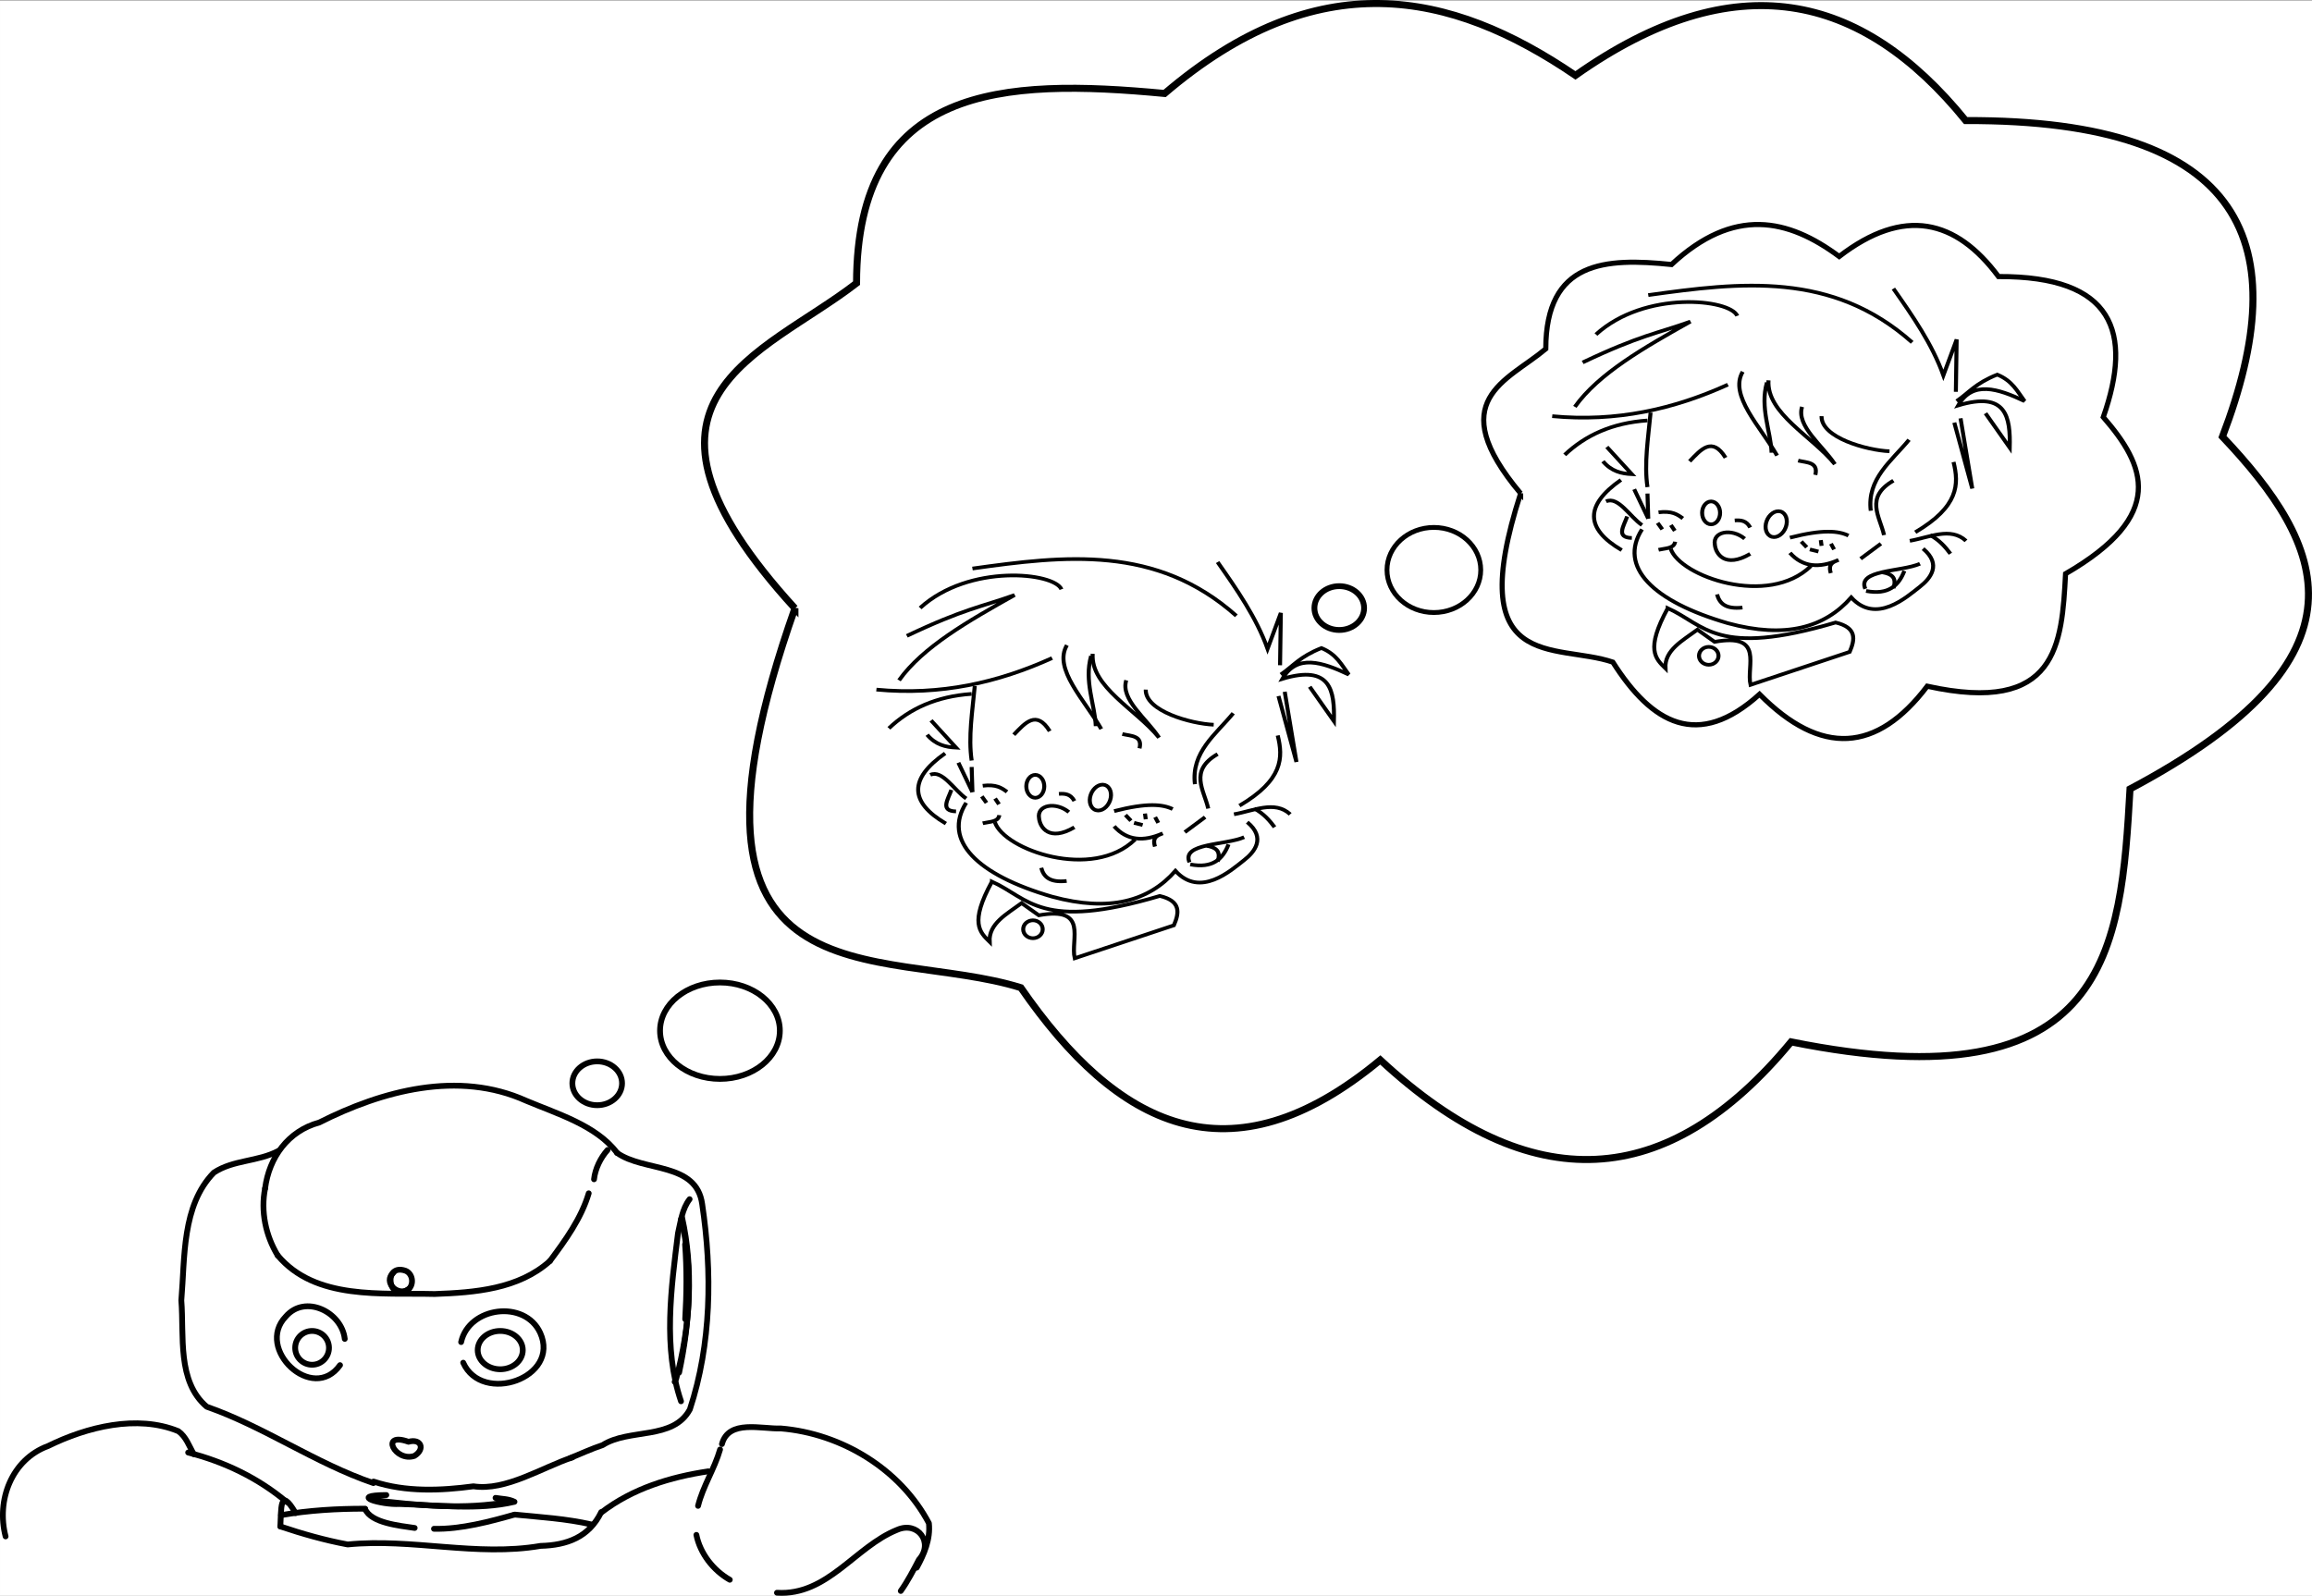 <?xml version="1.0" encoding="UTF-8" standalone="no"?>
<!-- Created with Inkscape (http://www.inkscape.org/) -->

<svg
   xmlns:dc="http://purl.org/dc/elements/1.1/"
   xmlns:cc="http://creativecommons.org/ns#"
   xmlns:rdf="http://www.w3.org/1999/02/22-rdf-syntax-ns#"
   xmlns:svg="http://www.w3.org/2000/svg"
   xmlns="http://www.w3.org/2000/svg"
   xmlns:sodipodi="http://sodipodi.sourceforge.net/DTD/sodipodi-0.dtd"
   xmlns:inkscape="http://www.inkscape.org/namespaces/inkscape"
   width="112.777mm"
   height="77.851mm"
   viewBox="0 0 399.604 275.851"
   id="svg6204"
   version="1.1"
   inkscape:version="0.91 r13725"
   sodipodi:docname="naoMM3.svg">
  <rect x="0" y="0" width="399.604" height="275.851" fill="#808080" stroke="none"/>
  <defs
     id="defs6206" />
  <sodipodi:namedview
     id="base"
     pagecolor="#ffffff"
     bordercolor="#666666"
     borderopacity="1.0"
     inkscape:pageopacity="0.0"
     inkscape:pageshadow="2"
     inkscape:zoom="1.5266516"
     inkscape:cx="170.98568"
     inkscape:cy="123.82463"
     inkscape:document-units="px"
     inkscape:current-layer="layer1"
     showgrid="false"
     fit-margin-top="0"
     fit-margin-left="0"
     fit-margin-right="0"
     fit-margin-bottom="0"
     inkscape:window-width="1855"
     inkscape:window-height="1056"
     inkscape:window-x="65"
     inkscape:window-y="24"
     inkscape:window-maximized="1" />
  <g
     inkscape:label="Layer 1"
     inkscape:groupmode="layer"
     id="layer1"
     transform="translate(-131.643,-324.935)">
    <rect
       style="fill:#ffffff;fill-opacity:1;stroke:none;stroke-width:0.961;stroke-miterlimit:4;stroke-dasharray:none;stroke-dashoffset:0;stroke-opacity:1"
       id="rect5724"
       width="401.532"
       height="277.077"
       x="131.643"
       y="325.019" />
    <path
       style="fill:none;stroke:#000000;stroke-width:1;stroke-linecap:round;stroke-linejoin:round;stroke-miterlimit:4;stroke-dasharray:none;stroke-opacity:1"
       d="m 220.618,586.751 c 4.431,0.444 8.905,0.702 13.255,1.707"
       id="path3843"
       inkscape:connector-curvature="0" />
    <path
       style="fill:none;stroke:#000000;stroke-width:1;stroke-linecap:round;stroke-linejoin:round;stroke-miterlimit:4;stroke-dasharray:none;stroke-opacity:1"
       d="m 235.606,586.364 c 5.378,-4.126 11.895,-6.112 18.459,-7.093"
       id="path3847"
       inkscape:connector-curvature="0" />
    <path
       style="fill:none;stroke:#000000;stroke-width:1;stroke-linecap:round;stroke-linejoin:round;stroke-miterlimit:4;stroke-dasharray:none;stroke-opacity:1"
       d="m 219.659,584.521 c -7.571,1.417 -15.833,0.678 -23.546,-0.3 l -0.383,-0.214 -0.028,-0.016"
       id="path3861"
       inkscape:connector-curvature="0" />
    <path
       style="fill:none;stroke:#000000;stroke-width:1;stroke-linecap:round;stroke-linejoin:round;stroke-miterlimit:4;stroke-dasharray:none;stroke-opacity:1"
       d="m 198.414,583.369 c -6.685,0.051 -0.829,1.717 2.274,1.553 6.561,0.165 13.553,1.122 19.879,-0.382 -0.999,-0.521 -2.192,-0.487 -3.278,-0.68"
       id="path3863"
       inkscape:connector-curvature="0" />
    <path
       style="fill:none;stroke:#000000;stroke-width:1;stroke-linecap:round;stroke-linejoin:round;stroke-miterlimit:4;stroke-dasharray:none;stroke-opacity:1"
       d="m 203.312,589.061 c -2.666,-0.395 -7.524,-0.865 -8.555,-3.255"
       id="path3865"
       inkscape:connector-curvature="0" />
    <path
       style="fill:none;stroke:#000000;stroke-width:1;stroke-linecap:round;stroke-linejoin:round;stroke-miterlimit:4;stroke-dasharray:none;stroke-opacity:1"
       d="m 220.516,586.768 c -4.003,1.138 -9.254,2.558 -13.866,2.435"
       id="path3867"
       inkscape:connector-curvature="0" />
    <path
       style="fill:none;stroke:#000000;stroke-width:1;stroke-linecap:round;stroke-linejoin:round;stroke-miterlimit:4;stroke-dasharray:none;stroke-opacity:1"
       d="m 235.556,586.319 c -2.087,4.315 -5.897,5.73 -10.481,5.841 -11.054,1.907 -22.194,-1.359 -33.345,-0.246 -3.964,-0.741 -7.812,-1.832 -11.632,-3.115"
       id="path3881"
       inkscape:connector-curvature="0" />
    <path
       style="fill:none;stroke:#000000;stroke-width:1;stroke-linecap:round;stroke-linejoin:round;stroke-miterlimit:4;stroke-dasharray:none;stroke-opacity:1"
       d="m 180.098,588.799 c 0.181,-2.838 -0.177,-7.129 2.632,-2.314"
       id="path3883"
       inkscape:connector-curvature="0" />
    <path
       style="fill:none;stroke:#000000;stroke-width:1;stroke-linecap:round;stroke-linejoin:round;stroke-miterlimit:4;stroke-dasharray:none;stroke-opacity:1"
       d="m 177.46,530.364 c 0.694,-5.351 3.98,-9.933 9.352,-11.386 10.903,-5.509 24.043,-9.059 35.749,-3.778 5.34,2.259 12.158,4.259 15.734,9.027"
       id="path3897"
       inkscape:connector-curvature="0" />
    <path
       style="fill:none;stroke:#000000;stroke-width:1;stroke-linecap:round;stroke-linejoin:round;stroke-miterlimit:4;stroke-dasharray:none;stroke-opacity:1"
       d="m 249.539,535.444 c 1.964,8.705 1.338,18.071 -0.517,26.75"
       id="path3899"
       inkscape:connector-curvature="0" />
    <path
       style="fill:none;stroke:#000000;stroke-width:1;stroke-linecap:round;stroke-linejoin:round;stroke-miterlimit:4;stroke-dasharray:none;stroke-opacity:1"
       d="m 211.703,560.493 c 3.255,7.306 16.837,2.615 13.31,-5.159 -2.667,-5.789 -12.314,-4.532 -13.67,1.594"
       id="path3901"
       inkscape:connector-curvature="0" />
    <path
       style="fill:none;stroke:#000000;stroke-width:1;stroke-linecap:round;stroke-linejoin:round;stroke-miterlimit:4;stroke-dasharray:none;stroke-opacity:1"
       d="m 250.07,552.968 c 0.256,-4.306 0.307,-8.632 -0.017,-12.936"
       id="path3905"
       inkscape:connector-curvature="0" />
    <path
       style="fill:none;stroke:#000000;stroke-width:1;stroke-linecap:round;stroke-linejoin:round;stroke-miterlimit:4;stroke-dasharray:none;stroke-opacity:1"
       d="m 199.668,544.899 c -1.974,1.686 0.866,4.298 2.644,2.84"
       id="path3907"
       inkscape:connector-curvature="0" />
    <path
       style="fill:none;stroke:#000000;stroke-width:1;stroke-linecap:round;stroke-linejoin:round;stroke-miterlimit:4;stroke-dasharray:none;stroke-opacity:1"
       d="m 177.46,530.36 c -0.785,3.957 0.095,8.162 2.177,11.588"
       id="path3909"
       inkscape:connector-curvature="0" />
    <path
       style="fill:none;stroke:#000000;stroke-width:1;stroke-linecap:round;stroke-linejoin:round;stroke-miterlimit:4;stroke-dasharray:none;stroke-opacity:1"
       d="m 226.689,542.92 c 2.686,-3.608 5.404,-7.34 6.708,-11.708"
       id="path3911"
       inkscape:connector-curvature="0" />
    <path
       style="fill:none;stroke:#000000;stroke-width:1;stroke-linecap:round;stroke-linejoin:round;stroke-miterlimit:4;stroke-dasharray:none;stroke-opacity:1"
       d="m 234.316,528.786 c 0.188,-1.798 1.124,-3.707 2.335,-5.061"
       id="path3913"
       inkscape:connector-curvature="0" />
    <path
       style="fill:none;stroke:#000000;stroke-width:1;stroke-linecap:round;stroke-linejoin:round;stroke-miterlimit:4;stroke-dasharray:none;stroke-opacity:1"
       d="m 179.637,541.948 c 6.535,7.775 17.982,6.436 27.145,6.67 6.925,-0.248 14.497,-0.841 19.907,-5.698"
       id="path3915"
       inkscape:connector-curvature="0" />
    <path
       style="fill:none;stroke:#000000;stroke-width:1;stroke-linecap:round;stroke-linejoin:round;stroke-miterlimit:4;stroke-dasharray:none;stroke-opacity:1"
       d="m 202.303,547.752 c -3.556,2.595 -4.586,-4.545 -0.57,-3.154 1.23,0.491 1.494,2.258 0.57,3.154 z"
       id="path3917"
       inkscape:connector-curvature="0" />
    <path
       style="fill:none;stroke:#000000;stroke-width:1;stroke-linecap:round;stroke-linejoin:round;stroke-miterlimit:4;stroke-dasharray:none;stroke-opacity:1"
       d="m 203.274,576.602 c -3.343,1.132 -6.082,-4.244 -1.029,-2.439 2.192,-0.617 2.92,1.281 1.029,2.439 z"
       id="path3919"
       inkscape:connector-curvature="0" />
    <path
       style="fill:none;stroke:#000000;stroke-width:1;stroke-linecap:round;stroke-linejoin:round;stroke-miterlimit:4;stroke-dasharray:none;stroke-opacity:1"
       d="m 196.207,581.04 c 5.581,1.84 11.653,1.573 17.262,0.821 5.622,0.842 11.837,-3.256 17.148,-5.016"
       id="path3921"
       inkscape:connector-curvature="0" />
    <path
       style="fill:none;stroke:#000000;stroke-width:1;stroke-linecap:round;stroke-linejoin:round;stroke-miterlimit:4;stroke-dasharray:none;stroke-opacity:1"
       d="m 190.413,560.915 c -4.726,6.662 -14.74,-2.83 -9.383,-8.394 3.368,-3.925 9.681,-0.785 10.2,3.858"
       id="path3923"
       inkscape:connector-curvature="0" />
    <path
       style="fill:none;stroke:#000000;stroke-width:1;stroke-linecap:round;stroke-linejoin:round;stroke-miterlimit:4;stroke-dasharray:none;stroke-opacity:1"
       d="m 249.349,567.162 c -3.144,-9.238 -1.701,-19.527 -0.523,-29.05 0.466,-1.996 0.716,-4.219 2.008,-5.883"
       id="path3925"
       inkscape:connector-curvature="0" />
    <path
       style="fill:none;stroke:#000000;stroke-width:1;stroke-linecap:round;stroke-linejoin:round;stroke-miterlimit:4;stroke-dasharray:none;stroke-opacity:1"
       d="m 249.367,535.648 c 2.198,8.965 1.556,18.748 -0.853,27.617 l -0.224,0.464 -0.042,0.067"
       id="path3929"
       inkscape:connector-curvature="0" />
    <path
       style="fill:none;stroke:#000000;stroke-width:1;stroke-linecap:round;stroke-linejoin:round;stroke-miterlimit:4;stroke-dasharray:none;stroke-opacity:1"
       d="m 256.422,574.56 c 1.154,-4.303 6.836,-2.575 10.193,-2.7 10.491,0.879 20.639,7.029 25.58,16.381 0.287,2.756 -0.806,5.317 -2.102,7.679"
       id="path3933"
       inkscape:connector-curvature="0" />
    <path
       style="fill:none;stroke:#000000;stroke-width:1;stroke-linecap:round;stroke-linejoin:round;stroke-miterlimit:4;stroke-dasharray:none;stroke-opacity:1"
       d="m 256.098,575.498 c -0.973,3.375 -2.956,6.333 -3.803,9.744"
       id="path3939"
       inkscape:connector-curvature="0" />
    <path
       style="fill:none;stroke:#000000;stroke-width:1;stroke-linecap:round;stroke-linejoin:round;stroke-miterlimit:4;stroke-dasharray:none;stroke-opacity:1"
       d="m 265.932,600.261 c 8.722,0.552 13.511,-7.959 20.754,-10.87 3.582,-1.587 6.402,2.226 3.783,5.144 -0.97,1.85 -1.921,3.713 -3.138,5.417"
       id="path3941"
       inkscape:connector-curvature="0" />
    <path
       style="fill:none;stroke:#000000;stroke-width:1;stroke-linecap:round;stroke-linejoin:round;stroke-miterlimit:4;stroke-dasharray:none;stroke-opacity:1"
       d="m 252.005,590.259 c 0.643,3.213 2.928,6.142 5.776,7.756"
       id="path3943"
       inkscape:connector-curvature="0" />
    <path
       style="fill:none;stroke:#000000;stroke-width:1;stroke-linecap:round;stroke-linejoin:round;stroke-miterlimit:4;stroke-dasharray:none;stroke-opacity:1"
       d="m 132.609,590.524 c -1.626,-6.239 1.027,-13.303 7.344,-15.627 6.723,-3.306 15.386,-5.477 22.501,-2.572 1.33,0.932 1.908,2.607 2.661,3.976"
       id="path4281"
       inkscape:connector-curvature="0" />
    <path
       style="fill:none;stroke:#000000;stroke-width:1;stroke-linecap:round;stroke-linejoin:round;stroke-miterlimit:4;stroke-dasharray:none;stroke-opacity:1"
       d="m 164.162,576.02 c 6.252,1.605 12.098,4.389 17.059,8.57"
       id="path4299"
       inkscape:connector-curvature="0" />
    <path
       style="fill:none;stroke:#000000;stroke-width:1;stroke-linecap:round;stroke-linejoin:round;stroke-miterlimit:4;stroke-dasharray:none;stroke-opacity:1"
       d="m 180.219,586.846 c 4.796,-0.837 9.669,-1.123 14.542,-1.114"
       id="path4301"
       inkscape:connector-curvature="0" />
    <path
       style="fill:none;stroke:#000000;stroke-width:1;stroke-linecap:round;stroke-linejoin:round;stroke-miterlimit:4;stroke-dasharray:none;stroke-opacity:1"
       d="m 196.182,581.301 c -10.045,-3.43 -18.817,-9.708 -28.807,-13.197 -5.158,-4.382 -3.906,-12.277 -4.392,-18.376 0.633,-7.395 0.061,-16.396 5.617,-22.092 3.351,-2.233 7.636,-1.866 11.155,-3.752"
       id="path4313"
       inkscape:connector-curvature="0" />
    <path
       style="fill:none;stroke:#000000;stroke-width:1;stroke-linecap:round;stroke-linejoin:round;stroke-miterlimit:4;stroke-dasharray:none;stroke-opacity:1"
       d="m 238.295,524.227 c 4.683,3.324 13.725,1.549 14.715,8.87 1.748,11.71 1.602,24.157 -2.13,35.467 -2.893,5.371 -10.467,3.228 -15.091,6.179 -1.921,0.635 -3.755,1.487 -5.626,2.251"
       id="path4321"
       inkscape:connector-curvature="0" />
    <ellipse
       style="fill:none;fill-opacity:1;stroke:#000000;stroke-width:1;stroke-miterlimit:4;stroke-dasharray:none;stroke-dashoffset:0;stroke-opacity:1"
       id="path5002"
       cx="234.863"
       cy="512.194"
       rx="4.293"
       ry="3.788" />
    <ellipse
       style="fill:none;fill-opacity:1;stroke:#000000;stroke-width:1;stroke-miterlimit:4;stroke-dasharray:none;stroke-dashoffset:0;stroke-opacity:1"
       id="path5004"
       cx="256.077"
       cy="503.103"
       rx="10.354"
       ry="8.334" />
    <path
       style="fill:none;fill-rule:evenodd;stroke:#000000;stroke-width:1.214;stroke-linecap:butt;stroke-linejoin:miter;stroke-miterlimit:4;stroke-dasharray:none;stroke-opacity:1"
       d="m 269.036,430.09 c -24.705,70.123 14.855,58.021 39.051,65.578 16.601,24.04 36.093,34.09 62.127,12.491 26.055,24.158 49.681,22.683 71.003,-3.123 55.11,11.12 57.007,-16.181 58.577,-43.718 43.034,-22.849 33.708,-42.156 15.976,-60.893 12.617,-33.053 4.394,-54.824 -44.377,-54.648 -18.027,-22.206 -39.965,-27.209 -67.452,-7.807 -21.672,-14.76 -44.621,-19.405 -71.003,3.123 -28.043,-2.651 -53.183,-1.47 -53.252,32.789 -16.304,12.617 -43.84,19.846 -10.65,56.209 z"
       id="path5006"
       inkscape:connector-curvature="0"
       sodipodi:nodetypes="ccccccccccc" />
    <g
       transform="matrix(0.693,0,0,0.636,186.229,395.566)"
       id="g5726">
      <path
         sodipodi:nodetypes="ccc"
         inkscape:connector-curvature="0"
         id="path5622"
         d="m 199.103,113.526 c 3.216,3.936 7.345,4.218 12.117,1.928 -1.277,0.559 -2.667,1.005 -1.928,3.58"
         style="fill:none;fill-rule:evenodd;stroke:#000000;stroke-width:1px;stroke-linecap:butt;stroke-linejoin:miter;stroke-opacity:1" />
      <path
         sodipodi:nodetypes="cc"
         inkscape:connector-curvature="0"
         id="path5624"
         d="m 204.335,117.106 c -10.62,11.282 -32.644,2.829 -34.974,-4.682"
         style="fill:none;fill-rule:evenodd;stroke:#000000;stroke-width:1px;stroke-linecap:butt;stroke-linejoin:miter;stroke-opacity:1" />
      <path
         sodipodi:nodetypes="cc"
         inkscape:connector-curvature="0"
         id="path5626"
         d="m 166.332,112.7 c 1.676,-0.435 3.904,-0.319 4.131,-2.203"
         style="fill:none;fill-rule:evenodd;stroke:#000000;stroke-width:1px;stroke-linecap:butt;stroke-linejoin:miter;stroke-opacity:1" />
      <path
         sodipodi:nodetypes="ccc"
         inkscape:connector-curvature="0"
         id="path5628"
         d="m 189.189,113.802 c -6.29,4.016 -8.595,-0.01 -8.812,-2.478 -0.598,-3.62 4.159,-4.571 7.435,-1.652"
         style="fill:none;fill-rule:evenodd;stroke:#000000;stroke-width:1px;stroke-linecap:butt;stroke-linejoin:miter;stroke-opacity:1" />
      <path
         sodipodi:nodetypes="cc"
         inkscape:connector-curvature="0"
         id="path5630"
         d="m 185.334,104.714 c 1.472,-0.105 2.894,-0.012 3.855,1.928"
         style="fill:none;fill-rule:evenodd;stroke:#000000;stroke-width:1px;stroke-linecap:butt;stroke-linejoin:miter;stroke-opacity:1" />
      <path
         sodipodi:nodetypes="cc"
         inkscape:connector-curvature="0"
         id="path5632"
         d="m 199.103,109.396 c 8.183,-2.295 12.09,-1.869 14.595,-0.551"
         style="fill:none;fill-rule:evenodd;stroke:#000000;stroke-width:1px;stroke-linecap:butt;stroke-linejoin:miter;stroke-opacity:1" />
      <path
         sodipodi:nodetypes="cc"
         inkscape:connector-curvature="0"
         id="path5634"
         d="m 166.332,102.511 c 3.365,-0.459 4.722,0.589 6.058,1.652"
         style="fill:none;fill-rule:evenodd;stroke:#000000;stroke-width:1px;stroke-linecap:butt;stroke-linejoin:miter;stroke-opacity:1" />
      <path
         sodipodi:nodetypes="cc"
         inkscape:connector-curvature="0"
         id="path5636"
         d="m 180.927,124.817 c 0.587,2.413 2.096,4.088 6.334,3.58"
         style="fill:none;fill-rule:evenodd;stroke:#000000;stroke-width:1px;stroke-linecap:butt;stroke-linejoin:miter;stroke-opacity:1" />
      <path
         sodipodi:nodetypes="cc"
         inkscape:connector-curvature="0"
         id="path5638"
         d="m 174.085,88.645 c 2.825,-3.216 5.628,-6.839 8.957,-0.974"
         style="fill:none;fill-rule:evenodd;stroke:#000000;stroke-width:1px;stroke-linecap:butt;stroke-linejoin:miter;stroke-opacity:1" />
      <path
         sodipodi:nodetypes="cc"
         inkscape:connector-curvature="0"
         id="path5640"
         d="m 201.152,88.45 c 2.157,0.569 5.076,0.376 4.284,3.895"
         style="fill:none;fill-rule:evenodd;stroke:#000000;stroke-width:1px;stroke-linecap:butt;stroke-linejoin:miter;stroke-opacity:1" />
      <path
         sodipodi:nodetypes="cc"
         inkscape:connector-curvature="0"
         id="path5642"
         d="m 187.327,64.304 c -3.48,6.406 4.457,14.953 8.568,22.783"
         style="fill:none;fill-rule:evenodd;stroke:#000000;stroke-width:1px;stroke-linecap:butt;stroke-linejoin:miter;stroke-opacity:1" />
      <path
         sodipodi:nodetypes="cc"
         inkscape:connector-curvature="0"
         id="path5644"
         d="m 194.531,86.308 c -0.224,-5.86 -2.954,-12.219 -1.168,-19.083"
         style="fill:none;fill-rule:evenodd;stroke:#000000;stroke-width:1px;stroke-linecap:butt;stroke-linejoin:miter;stroke-opacity:1" />
      <path
         sodipodi:nodetypes="cc"
         inkscape:connector-curvature="0"
         id="path5648"
         d="m 206.994,76.377 c -0.183,5.83 11.292,9.283 16.941,9.542"
         style="fill:none;fill-rule:evenodd;stroke:#000000;stroke-width:1px;stroke-linecap:butt;stroke-linejoin:miter;stroke-opacity:1" />
      <path
         sodipodi:nodetypes="cc"
         inkscape:connector-curvature="0"
         id="path5650"
         d="m 228.803,82.803 c -4.368,5.778 -10.523,10.582 -9.542,19.278"
         style="fill:none;fill-rule:evenodd;stroke:#000000;stroke-width:1px;stroke-linecap:butt;stroke-linejoin:miter;stroke-opacity:1" />
      <path
         sodipodi:nodetypes="cc"
         inkscape:connector-curvature="0"
         id="path5652"
         d="m 222.572,108.702 c -1.031,-5.04 -4.889,-10.245 2.337,-14.799"
         style="fill:none;fill-rule:evenodd;stroke:#000000;stroke-width:1px;stroke-linecap:butt;stroke-linejoin:miter;stroke-opacity:1" />
      <path
         inkscape:connector-curvature="0"
         id="path5654"
         d="m 216.73,115.128 5.063,-4.089"
         style="fill:none;fill-rule:evenodd;stroke:#000000;stroke-width:1px;stroke-linecap:butt;stroke-linejoin:miter;stroke-opacity:1" />
      <path
         inkscape:connector-curvature="0"
         id="path5656"
         d="m 163.765,104.223 -0.195,-6.815"
         style="fill:none;fill-rule:evenodd;stroke:#000000;stroke-width:1px;stroke-linecap:butt;stroke-linejoin:miter;stroke-opacity:1" />
      <path
         sodipodi:nodetypes="cc"
         inkscape:connector-curvature="0"
         id="path5658"
         d="m 163.57,95.655 c -0.872,-6.373 0.19,-13.391 0.779,-20.252"
         style="fill:none;fill-rule:evenodd;stroke:#000000;stroke-width:1px;stroke-linecap:butt;stroke-linejoin:miter;stroke-opacity:1" />
      <path
         sodipodi:nodetypes="cc"
         inkscape:connector-curvature="0"
         id="path5660"
         d="m 183.627,67.809 c -13.423,6.638 -27.799,10.225 -43.813,8.568"
         style="fill:none;fill-rule:evenodd;stroke:#000000;stroke-width:1px;stroke-linecap:butt;stroke-linejoin:miter;stroke-opacity:1" />
      <path
         sodipodi:nodetypes="ccc"
         inkscape:connector-curvature="0"
         id="path5662"
         d="m 145.46,73.846 c 5.922,-9.064 17.311,-16.14 28.819,-23.172 -8.27,3.224 -12.559,3.692 -26.872,11.099"
         style="fill:none;fill-rule:evenodd;stroke:#000000;stroke-width:1px;stroke-linecap:butt;stroke-linejoin:miter;stroke-opacity:1" />
      <path
         sodipodi:nodetypes="cc"
         inkscape:connector-curvature="0"
         id="path5664"
         d="m 185.963,49.116 c -1.791,-4.592 -23.063,-7.041 -35.245,5.063"
         style="fill:none;fill-rule:evenodd;stroke:#000000;stroke-width:1px;stroke-linecap:butt;stroke-linejoin:miter;stroke-opacity:1" />
      <path
         sodipodi:nodetypes="cc"
         inkscape:connector-curvature="0"
         id="path5666"
         d="m 163.765,43.469 c 22.978,-3.51 45.887,-6.496 65.817,12.852"
         style="fill:none;fill-rule:evenodd;stroke:#000000;stroke-width:1px;stroke-linecap:butt;stroke-linejoin:miter;stroke-opacity:1" />
      <path
         sodipodi:nodetypes="cccc"
         inkscape:connector-curvature="0"
         id="path5668"
         d="m 224.909,41.716 c 4.84,7.511 9.652,15.036 12.462,23.562 l 3.31,-9.736 -0.195,14.215"
         style="fill:none;fill-rule:evenodd;stroke:#000000;stroke-width:1px;stroke-linecap:butt;stroke-linejoin:miter;stroke-opacity:1" />
      <path
         sodipodi:nodetypes="cccccc"
         inkscape:connector-curvature="0"
         id="path5670"
         d="m 240.681,72.288 c 3.214,-2.402 4.61,-4.803 10.126,-7.205 3.758,1.659 5.02,4.565 6.815,7.205 -6.663,-3.428 -12.961,-5.644 -16.552,1.168 12.08,-3.966 13.037,3.19 12.852,11.489 l -6.037,-9.347"
         style="fill:none;fill-rule:evenodd;stroke:#000000;stroke-width:1px;stroke-linecap:butt;stroke-linejoin:miter;stroke-opacity:1" />
      <path
         inkscape:connector-curvature="0"
         id="path5672"
         d="m 241.655,76.962 2.921,19.083 -4.479,-17.915"
         style="fill:none;fill-rule:evenodd;stroke:#000000;stroke-width:1px;stroke-linecap:butt;stroke-linejoin:miter;stroke-opacity:1" />
      <path
         sodipodi:nodetypes="cc"
         inkscape:connector-curvature="0"
         id="path5674"
         d="m 230.361,107.923 c 10.918,-7.006 10.905,-13.101 9.542,-19.083"
         style="fill:none;fill-rule:evenodd;stroke:#000000;stroke-width:1px;stroke-linecap:butt;stroke-linejoin:miter;stroke-opacity:1" />
      <path
         sodipodi:nodetypes="cc"
         inkscape:connector-curvature="0"
         id="path5676"
         d="m 239.124,113.765 c -1.296,-1.883 -2.741,-3.692 -5.063,-5.063"
         style="fill:none;fill-rule:evenodd;stroke:#000000;stroke-width:1px;stroke-linecap:butt;stroke-linejoin:miter;stroke-opacity:1" />
      <path
         sodipodi:nodetypes="cc"
         inkscape:connector-curvature="0"
         id="path5678"
         d="m 228.998,110.26 c 4.854,-0.902 10.125,-3.89 14.02,0"
         style="fill:none;fill-rule:evenodd;stroke:#000000;stroke-width:1px;stroke-linecap:butt;stroke-linejoin:miter;stroke-opacity:1" />
      <path
         sodipodi:nodetypes="ccccc"
         inkscape:connector-curvature="0"
         id="path5680"
         d="m 232.308,112.402 c 4.738,4.273 1.792,8.142 -0.779,10.32 -3.314,2.834 -10.966,10.343 -17.136,2.921 -6.595,8.194 -16.389,11.27 -30.767,7.01 -18.803,-5.925 -27.352,-15.372 -21.42,-25.509"
         style="fill:none;fill-rule:evenodd;stroke:#000000;stroke-width:1px;stroke-linecap:butt;stroke-linejoin:miter;stroke-opacity:1" />
      <path
         sodipodi:nodetypes="cc"
         inkscape:connector-curvature="0"
         id="path5682"
         d="m 157.144,112.791 c -9.149,-5.842 -9.22,-12.203 -0.195,-19.083"
         style="fill:none;fill-rule:evenodd;stroke:#000000;stroke-width:1px;stroke-linecap:butt;stroke-linejoin:miter;stroke-opacity:1" />
      <path
         inkscape:connector-curvature="0"
         id="path5684"
         d="m 160.26,96.239 3.505,7.984"
         style="fill:none;fill-rule:evenodd;stroke:#000000;stroke-width:1px;stroke-linecap:butt;stroke-linejoin:miter;stroke-opacity:1" />
      <path
         sodipodi:nodetypes="ccc"
         inkscape:connector-curvature="0"
         id="path5686"
         d="m 153.444,84.751 6.231,7.4 c -2.607,-0.141 -5.113,-0.79 -7.205,-3.505"
         style="fill:none;fill-rule:evenodd;stroke:#000000;stroke-width:1px;stroke-linecap:butt;stroke-linejoin:miter;stroke-opacity:1" />
      <path
         sodipodi:nodetypes="cc"
         inkscape:connector-curvature="0"
         id="path5690"
         d="m 163.57,77.546 c -8.793,0.656 -15.48,4.02 -20.641,9.347"
         style="fill:none;fill-rule:evenodd;stroke:#000000;stroke-width:1px;stroke-linecap:butt;stroke-linejoin:miter;stroke-opacity:1" />
      <path
         sodipodi:nodetypes="cc"
         inkscape:connector-curvature="0"
         id="path5692"
         d="m 217.899,123.306 c -2.07,-5.253 8.975,-4.594 13.631,-6.815"
         style="fill:none;fill-rule:evenodd;stroke:#000000;stroke-width:1px;stroke-linecap:butt;stroke-linejoin:miter;stroke-opacity:1" />
      <path
         sodipodi:nodetypes="cc"
         inkscape:connector-curvature="0"
         id="path5694"
         d="m 153.249,99.55 c 2.986,-1.519 5.972,4.196 8.957,6.426"
         style="fill:none;fill-rule:evenodd;stroke:#000000;stroke-width:1px;stroke-linecap:butt;stroke-linejoin:miter;stroke-opacity:1" />
      <path
         sodipodi:nodetypes="cc"
         inkscape:connector-curvature="0"
         id="path5696"
         d="m 218.093,123.891 c 5.556,1.151 8.121,-1.435 9.542,-5.452"
         style="fill:none;fill-rule:evenodd;stroke:#000000;stroke-width:1px;stroke-linecap:butt;stroke-linejoin:miter;stroke-opacity:1" />
      <path
         sodipodi:nodetypes="cc"
         inkscape:connector-curvature="0"
         id="path5698"
         d="m 158.507,103.639 c -0.813,2.549 -2.929,5.748 1.168,5.842"
         style="fill:none;fill-rule:evenodd;stroke:#000000;stroke-width:1px;stroke-linecap:butt;stroke-linejoin:miter;stroke-opacity:1" />
      <path
         sodipodi:nodetypes="cc"
         inkscape:connector-curvature="0"
         id="path5700"
         d="m 224.909,123.112 c 0.948,-2.975 -0.586,-3.882 -2.726,-4.284"
         style="fill:none;fill-rule:evenodd;stroke:#000000;stroke-width:1px;stroke-linecap:butt;stroke-linejoin:miter;stroke-opacity:1" />
      <path
         inkscape:connector-curvature="0"
         id="path5702"
         d="m 166.101,105.392 1.168,1.753"
         style="fill:none;fill-rule:evenodd;stroke:#000000;stroke-width:1px;stroke-linecap:butt;stroke-linejoin:miter;stroke-opacity:1" />
      <path
         inkscape:connector-curvature="0"
         id="path5704"
         d="m 169.412,105.976 0.974,1.558"
         style="fill:none;fill-rule:evenodd;stroke:#000000;stroke-width:1px;stroke-linecap:butt;stroke-linejoin:miter;stroke-opacity:1" />
      <path
         inkscape:connector-curvature="0"
         id="path5706"
         d="m 201.931,110.454 1.363,1.558"
         style="fill:none;fill-rule:evenodd;stroke:#000000;stroke-width:1px;stroke-linecap:butt;stroke-linejoin:miter;stroke-opacity:1" />
      <path
         inkscape:connector-curvature="0"
         id="path5708"
         d="m 206.799,110.065 0.195,1.558"
         style="fill:none;fill-rule:evenodd;stroke:#000000;stroke-width:1px;stroke-linecap:butt;stroke-linejoin:miter;stroke-opacity:1" />
      <path
         inkscape:connector-curvature="0"
         id="path5712"
         d="m 209.331,111.039 0.779,1.558"
         style="fill:none;fill-rule:evenodd;stroke:#000000;stroke-width:1px;stroke-linecap:butt;stroke-linejoin:miter;stroke-opacity:1" />
      <path
         inkscape:connector-curvature="0"
         id="path5714"
         d="m 204.073,112.596 2.142,0.584"
         style="fill:none;fill-rule:evenodd;stroke:#000000;stroke-width:1px;stroke-linecap:butt;stroke-linejoin:miter;stroke-opacity:1" />
      <path
         sodipodi:nodetypes="ccc"
         inkscape:connector-curvature="0"
         id="path5716"
         d="m 193.752,66.641 c -0.543,8.993 10.934,15.212 16.552,22.783 -3.127,-5.193 -9.666,-10.385 -8.178,-15.578"
         style="fill:none;fill-rule:evenodd;stroke:#000000;stroke-width:1px;stroke-linecap:butt;stroke-linejoin:miter;stroke-opacity:1" />
      <ellipse
         ry="3.116"
         rx="2.239"
         cy="102.665"
         cx="179.44"
         id="path5718"
         style="fill:none;fill-opacity:1;stroke:#000000;stroke-width:1;stroke-miterlimit:4;stroke-dasharray:none;stroke-dashoffset:0;stroke-opacity:1" />
      <ellipse
         transform="matrix(0.953,0.303,-0.303,0.953,0,0)"
         ry="3.602"
         rx="2.531"
         cy="41.464"
         cx="218.513"
         id="path5720"
         style="fill:none;fill-opacity:1;stroke:#000000;stroke-width:1;stroke-miterlimit:4;stroke-dasharray:none;stroke-dashoffset:0;stroke-opacity:1" />
      <path
         sodipodi:nodetypes="cccccccc"
         inkscape:connector-curvature="0"
         id="path5722"
         d="m 168.633,128.564 c -5.641,11.239 -3.038,13.718 -0.584,16.357 -0.252,-4.962 4.277,-7.533 7.984,-10.515 l 4.284,3.31 c 12.492,-2.443 7.849,6.537 8.957,11.684 l 24.73,-8.957 c 1.355,-3.438 1.805,-6.597 -3.505,-7.984 -29.746,9.605 -32.609,0.647 -41.866,-3.895 z"
         style="fill:none;fill-rule:evenodd;stroke:#000000;stroke-width:1px;stroke-linecap:butt;stroke-linejoin:miter;stroke-opacity:1" />
      <circle
         r="2.434"
         cy="141.513"
         cx="178.856"
         id="path5724"
         style="fill:none;fill-opacity:1;stroke:#000000;stroke-width:1;stroke-miterlimit:4;stroke-dasharray:none;stroke-dashoffset:0;stroke-opacity:1" />
    </g>
    <ellipse
       style="fill:none;fill-opacity:1;stroke:#000000;stroke-width:1;stroke-miterlimit:4;stroke-dasharray:none;stroke-dashoffset:0;stroke-opacity:1"
       id="path7141"
       cx="218.104"
       cy="558.317"
       rx="3.895"
       ry="3.311" />
    <circle
       style="fill:none;fill-opacity:1;stroke:#000000;stroke-width:1;stroke-miterlimit:4;stroke-dasharray:none;stroke-dashoffset:0;stroke-opacity:1"
       id="path7143"
       cx="185.583"
       cy="557.927"
       r="2.921" />
    <ellipse
       style="fill:none;fill-opacity:1;stroke:#000000;stroke-width:1;stroke-miterlimit:4;stroke-dasharray:none;stroke-dashoffset:0;stroke-opacity:1"
       id="path5002-9"
       cx="363.119"
       cy="430.046"
       rx="4.293"
       ry="3.788" />
    <ellipse
       style="fill:none;fill-opacity:1;stroke:#000000;stroke-width:0.831;stroke-miterlimit:4;stroke-dasharray:none;stroke-dashoffset:0;stroke-opacity:1"
       id="path5004-6"
       cx="379.471"
       cy="423.463"
       rx="8.102"
       ry="7.356" />
    <path
       style="fill:none;fill-rule:evenodd;stroke:#000000;stroke-width:0.886;stroke-linecap:butt;stroke-linejoin:miter;stroke-miterlimit:4;stroke-dasharray:none;stroke-opacity:1"
       d="m 394.465,410.232 c -10.084,31.18 6.063,25.799 15.94,29.159 6.776,10.689 14.732,15.158 25.358,5.554 10.635,10.742 20.278,10.086 28.981,-1.389 22.494,4.945 23.269,-7.195 23.909,-19.44 17.565,-10.16 13.758,-18.745 6.521,-27.076 5.15,-14.697 1.793,-24.378 -18.113,-24.299 -7.358,-9.874 -16.313,-12.098 -27.532,-3.471 -8.846,-6.563 -18.213,-8.628 -28.981,1.389 -11.446,-1.179 -21.708,-0.654 -21.736,14.58 -6.655,5.61 -17.894,8.824 -4.347,24.994 z"
       id="path5006-7"
       inkscape:connector-curvature="0"
       sodipodi:nodetypes="ccccccccccc" />
    <g
       transform="matrix(0.693,0,0,0.636,303.036,348.298)"
       id="g5726-9">
      <path
         sodipodi:nodetypes="ccc"
         inkscape:connector-curvature="0"
         id="path5622-7"
         d="m 199.103,113.526 c 3.216,3.936 7.345,4.218 12.117,1.928 -1.277,0.559 -2.667,1.005 -1.928,3.58"
         style="fill:none;fill-rule:evenodd;stroke:#000000;stroke-width:1px;stroke-linecap:butt;stroke-linejoin:miter;stroke-opacity:1" />
      <path
         sodipodi:nodetypes="cc"
         inkscape:connector-curvature="0"
         id="path5624-3"
         d="m 204.335,117.106 c -10.62,11.282 -32.644,2.829 -34.974,-4.682"
         style="fill:none;fill-rule:evenodd;stroke:#000000;stroke-width:1px;stroke-linecap:butt;stroke-linejoin:miter;stroke-opacity:1" />
      <path
         sodipodi:nodetypes="cc"
         inkscape:connector-curvature="0"
         id="path5626-8"
         d="m 166.332,112.7 c 1.676,-0.435 3.904,-0.319 4.131,-2.203"
         style="fill:none;fill-rule:evenodd;stroke:#000000;stroke-width:1px;stroke-linecap:butt;stroke-linejoin:miter;stroke-opacity:1" />
      <path
         sodipodi:nodetypes="ccc"
         inkscape:connector-curvature="0"
         id="path5628-9"
         d="m 189.189,113.802 c -6.29,4.016 -8.595,-0.01 -8.812,-2.478 -0.598,-3.62 4.159,-4.571 7.435,-1.652"
         style="fill:none;fill-rule:evenodd;stroke:#000000;stroke-width:1px;stroke-linecap:butt;stroke-linejoin:miter;stroke-opacity:1" />
      <path
         sodipodi:nodetypes="cc"
         inkscape:connector-curvature="0"
         id="path5630-4"
         d="m 185.334,104.714 c 1.472,-0.105 2.894,-0.012 3.855,1.928"
         style="fill:none;fill-rule:evenodd;stroke:#000000;stroke-width:1px;stroke-linecap:butt;stroke-linejoin:miter;stroke-opacity:1" />
      <path
         sodipodi:nodetypes="cc"
         inkscape:connector-curvature="0"
         id="path5632-9"
         d="m 199.103,109.396 c 8.183,-2.295 12.09,-1.869 14.595,-0.551"
         style="fill:none;fill-rule:evenodd;stroke:#000000;stroke-width:1px;stroke-linecap:butt;stroke-linejoin:miter;stroke-opacity:1" />
      <path
         sodipodi:nodetypes="cc"
         inkscape:connector-curvature="0"
         id="path5634-3"
         d="m 166.332,102.511 c 3.365,-0.459 4.722,0.589 6.058,1.652"
         style="fill:none;fill-rule:evenodd;stroke:#000000;stroke-width:1px;stroke-linecap:butt;stroke-linejoin:miter;stroke-opacity:1" />
      <path
         sodipodi:nodetypes="cc"
         inkscape:connector-curvature="0"
         id="path5636-5"
         d="m 180.927,124.817 c 0.587,2.413 2.096,4.088 6.334,3.58"
         style="fill:none;fill-rule:evenodd;stroke:#000000;stroke-width:1px;stroke-linecap:butt;stroke-linejoin:miter;stroke-opacity:1" />
      <path
         sodipodi:nodetypes="cc"
         inkscape:connector-curvature="0"
         id="path5638-0"
         d="m 174.085,88.645 c 2.825,-3.216 5.628,-6.839 8.957,-0.974"
         style="fill:none;fill-rule:evenodd;stroke:#000000;stroke-width:1px;stroke-linecap:butt;stroke-linejoin:miter;stroke-opacity:1" />
      <path
         sodipodi:nodetypes="cc"
         inkscape:connector-curvature="0"
         id="path5640-6"
         d="m 201.152,88.45 c 2.157,0.569 5.076,0.376 4.284,3.895"
         style="fill:none;fill-rule:evenodd;stroke:#000000;stroke-width:1px;stroke-linecap:butt;stroke-linejoin:miter;stroke-opacity:1" />
      <path
         sodipodi:nodetypes="cc"
         inkscape:connector-curvature="0"
         id="path5642-9"
         d="m 187.327,64.304 c -3.48,6.406 4.457,14.953 8.568,22.783"
         style="fill:none;fill-rule:evenodd;stroke:#000000;stroke-width:1px;stroke-linecap:butt;stroke-linejoin:miter;stroke-opacity:1" />
      <path
         sodipodi:nodetypes="cc"
         inkscape:connector-curvature="0"
         id="path5644-7"
         d="m 194.531,86.308 c -0.224,-5.86 -2.954,-12.219 -1.168,-19.083"
         style="fill:none;fill-rule:evenodd;stroke:#000000;stroke-width:1px;stroke-linecap:butt;stroke-linejoin:miter;stroke-opacity:1" />
      <path
         sodipodi:nodetypes="cc"
         inkscape:connector-curvature="0"
         id="path5648-0"
         d="m 206.994,76.377 c -0.183,5.83 11.292,9.283 16.941,9.542"
         style="fill:none;fill-rule:evenodd;stroke:#000000;stroke-width:1px;stroke-linecap:butt;stroke-linejoin:miter;stroke-opacity:1" />
      <path
         sodipodi:nodetypes="cc"
         inkscape:connector-curvature="0"
         id="path5650-4"
         d="m 228.803,82.803 c -4.368,5.778 -10.523,10.582 -9.542,19.278"
         style="fill:none;fill-rule:evenodd;stroke:#000000;stroke-width:1px;stroke-linecap:butt;stroke-linejoin:miter;stroke-opacity:1" />
      <path
         sodipodi:nodetypes="cc"
         inkscape:connector-curvature="0"
         id="path5652-4"
         d="m 222.572,108.702 c -1.031,-5.04 -4.889,-10.245 2.337,-14.799"
         style="fill:none;fill-rule:evenodd;stroke:#000000;stroke-width:1px;stroke-linecap:butt;stroke-linejoin:miter;stroke-opacity:1" />
      <path
         inkscape:connector-curvature="0"
         id="path5654-2"
         d="m 216.73,115.128 5.063,-4.089"
         style="fill:none;fill-rule:evenodd;stroke:#000000;stroke-width:1px;stroke-linecap:butt;stroke-linejoin:miter;stroke-opacity:1" />
      <path
         inkscape:connector-curvature="0"
         id="path5656-3"
         d="m 163.765,104.223 -0.195,-6.815"
         style="fill:none;fill-rule:evenodd;stroke:#000000;stroke-width:1px;stroke-linecap:butt;stroke-linejoin:miter;stroke-opacity:1" />
      <path
         sodipodi:nodetypes="cc"
         inkscape:connector-curvature="0"
         id="path5658-2"
         d="m 163.57,95.655 c -0.872,-6.373 0.19,-13.391 0.779,-20.252"
         style="fill:none;fill-rule:evenodd;stroke:#000000;stroke-width:1px;stroke-linecap:butt;stroke-linejoin:miter;stroke-opacity:1" />
      <path
         sodipodi:nodetypes="cc"
         inkscape:connector-curvature="0"
         id="path5660-9"
         d="m 183.627,67.809 c -13.423,6.638 -27.799,10.225 -43.813,8.568"
         style="fill:none;fill-rule:evenodd;stroke:#000000;stroke-width:1px;stroke-linecap:butt;stroke-linejoin:miter;stroke-opacity:1" />
      <path
         sodipodi:nodetypes="ccc"
         inkscape:connector-curvature="0"
         id="path5662-9"
         d="m 145.46,73.846 c 5.922,-9.064 17.311,-16.14 28.819,-23.172 -8.27,3.224 -12.559,3.692 -26.872,11.099"
         style="fill:none;fill-rule:evenodd;stroke:#000000;stroke-width:1px;stroke-linecap:butt;stroke-linejoin:miter;stroke-opacity:1" />
      <path
         sodipodi:nodetypes="cc"
         inkscape:connector-curvature="0"
         id="path5664-8"
         d="m 185.963,49.116 c -1.791,-4.592 -23.063,-7.041 -35.245,5.063"
         style="fill:none;fill-rule:evenodd;stroke:#000000;stroke-width:1px;stroke-linecap:butt;stroke-linejoin:miter;stroke-opacity:1" />
      <path
         sodipodi:nodetypes="cc"
         inkscape:connector-curvature="0"
         id="path5666-9"
         d="m 163.765,43.469 c 22.978,-3.51 45.887,-6.496 65.817,12.852"
         style="fill:none;fill-rule:evenodd;stroke:#000000;stroke-width:1px;stroke-linecap:butt;stroke-linejoin:miter;stroke-opacity:1" />
      <path
         sodipodi:nodetypes="cccc"
         inkscape:connector-curvature="0"
         id="path5668-1"
         d="m 224.909,41.716 c 4.84,7.511 9.652,15.036 12.462,23.562 l 3.31,-9.736 -0.195,14.215"
         style="fill:none;fill-rule:evenodd;stroke:#000000;stroke-width:1px;stroke-linecap:butt;stroke-linejoin:miter;stroke-opacity:1" />
      <path
         sodipodi:nodetypes="cccccc"
         inkscape:connector-curvature="0"
         id="path5670-6"
         d="m 240.681,72.288 c 3.214,-2.402 4.61,-4.803 10.126,-7.205 3.758,1.659 5.02,4.565 6.815,7.205 -6.663,-3.428 -12.961,-5.644 -16.552,1.168 12.08,-3.966 13.037,3.19 12.852,11.489 l -6.037,-9.347"
         style="fill:none;fill-rule:evenodd;stroke:#000000;stroke-width:1px;stroke-linecap:butt;stroke-linejoin:miter;stroke-opacity:1" />
      <path
         inkscape:connector-curvature="0"
         id="path5672-7"
         d="m 241.655,76.962 2.921,19.083 -4.479,-17.915"
         style="fill:none;fill-rule:evenodd;stroke:#000000;stroke-width:1px;stroke-linecap:butt;stroke-linejoin:miter;stroke-opacity:1" />
      <path
         sodipodi:nodetypes="cc"
         inkscape:connector-curvature="0"
         id="path5674-1"
         d="m 230.361,107.923 c 10.918,-7.006 10.905,-13.101 9.542,-19.083"
         style="fill:none;fill-rule:evenodd;stroke:#000000;stroke-width:1px;stroke-linecap:butt;stroke-linejoin:miter;stroke-opacity:1" />
      <path
         sodipodi:nodetypes="cc"
         inkscape:connector-curvature="0"
         id="path5676-7"
         d="m 239.124,113.765 c -1.296,-1.883 -2.741,-3.692 -5.063,-5.063"
         style="fill:none;fill-rule:evenodd;stroke:#000000;stroke-width:1px;stroke-linecap:butt;stroke-linejoin:miter;stroke-opacity:1" />
      <path
         sodipodi:nodetypes="cc"
         inkscape:connector-curvature="0"
         id="path5678-9"
         d="m 228.998,110.26 c 4.854,-0.902 10.125,-3.89 14.02,0"
         style="fill:none;fill-rule:evenodd;stroke:#000000;stroke-width:1px;stroke-linecap:butt;stroke-linejoin:miter;stroke-opacity:1" />
      <path
         sodipodi:nodetypes="ccccc"
         inkscape:connector-curvature="0"
         id="path5680-7"
         d="m 232.308,112.402 c 4.738,4.273 1.792,8.142 -0.779,10.32 -3.314,2.834 -10.966,10.343 -17.136,2.921 -6.595,8.194 -16.389,11.27 -30.767,7.01 -18.803,-5.925 -27.352,-15.372 -21.42,-25.509"
         style="fill:none;fill-rule:evenodd;stroke:#000000;stroke-width:1px;stroke-linecap:butt;stroke-linejoin:miter;stroke-opacity:1" />
      <path
         sodipodi:nodetypes="cc"
         inkscape:connector-curvature="0"
         id="path5682-7"
         d="m 157.144,112.791 c -9.149,-5.842 -9.22,-12.203 -0.195,-19.083"
         style="fill:none;fill-rule:evenodd;stroke:#000000;stroke-width:1px;stroke-linecap:butt;stroke-linejoin:miter;stroke-opacity:1" />
      <path
         inkscape:connector-curvature="0"
         id="path5684-0"
         d="m 160.26,96.239 3.505,7.984"
         style="fill:none;fill-rule:evenodd;stroke:#000000;stroke-width:1px;stroke-linecap:butt;stroke-linejoin:miter;stroke-opacity:1" />
      <path
         sodipodi:nodetypes="ccc"
         inkscape:connector-curvature="0"
         id="path5686-6"
         d="m 153.444,84.751 6.231,7.4 c -2.607,-0.141 -5.113,-0.79 -7.205,-3.505"
         style="fill:none;fill-rule:evenodd;stroke:#000000;stroke-width:1px;stroke-linecap:butt;stroke-linejoin:miter;stroke-opacity:1" />
      <path
         sodipodi:nodetypes="cc"
         inkscape:connector-curvature="0"
         id="path5690-2"
         d="m 163.57,77.546 c -8.793,0.656 -15.48,4.02 -20.641,9.347"
         style="fill:none;fill-rule:evenodd;stroke:#000000;stroke-width:1px;stroke-linecap:butt;stroke-linejoin:miter;stroke-opacity:1" />
      <path
         sodipodi:nodetypes="cc"
         inkscape:connector-curvature="0"
         id="path5692-8"
         d="m 217.899,123.306 c -2.07,-5.253 8.975,-4.594 13.631,-6.815"
         style="fill:none;fill-rule:evenodd;stroke:#000000;stroke-width:1px;stroke-linecap:butt;stroke-linejoin:miter;stroke-opacity:1" />
      <path
         sodipodi:nodetypes="cc"
         inkscape:connector-curvature="0"
         id="path5694-6"
         d="m 153.249,99.55 c 2.986,-1.519 5.972,4.196 8.957,6.426"
         style="fill:none;fill-rule:evenodd;stroke:#000000;stroke-width:1px;stroke-linecap:butt;stroke-linejoin:miter;stroke-opacity:1" />
      <path
         sodipodi:nodetypes="cc"
         inkscape:connector-curvature="0"
         id="path5696-6"
         d="m 218.093,123.891 c 5.556,1.151 8.121,-1.435 9.542,-5.452"
         style="fill:none;fill-rule:evenodd;stroke:#000000;stroke-width:1px;stroke-linecap:butt;stroke-linejoin:miter;stroke-opacity:1" />
      <path
         sodipodi:nodetypes="cc"
         inkscape:connector-curvature="0"
         id="path5698-9"
         d="m 158.507,103.639 c -0.813,2.549 -2.929,5.748 1.168,5.842"
         style="fill:none;fill-rule:evenodd;stroke:#000000;stroke-width:1px;stroke-linecap:butt;stroke-linejoin:miter;stroke-opacity:1" />
      <path
         sodipodi:nodetypes="cc"
         inkscape:connector-curvature="0"
         id="path5700-9"
         d="m 224.909,123.112 c 0.948,-2.975 -0.586,-3.882 -2.726,-4.284"
         style="fill:none;fill-rule:evenodd;stroke:#000000;stroke-width:1px;stroke-linecap:butt;stroke-linejoin:miter;stroke-opacity:1" />
      <path
         inkscape:connector-curvature="0"
         id="path5702-4"
         d="m 166.101,105.392 1.168,1.753"
         style="fill:none;fill-rule:evenodd;stroke:#000000;stroke-width:1px;stroke-linecap:butt;stroke-linejoin:miter;stroke-opacity:1" />
      <path
         inkscape:connector-curvature="0"
         id="path5704-1"
         d="m 169.412,105.976 0.974,1.558"
         style="fill:none;fill-rule:evenodd;stroke:#000000;stroke-width:1px;stroke-linecap:butt;stroke-linejoin:miter;stroke-opacity:1" />
      <path
         inkscape:connector-curvature="0"
         id="path5706-7"
         d="m 201.931,110.454 1.363,1.558"
         style="fill:none;fill-rule:evenodd;stroke:#000000;stroke-width:1px;stroke-linecap:butt;stroke-linejoin:miter;stroke-opacity:1" />
      <path
         inkscape:connector-curvature="0"
         id="path5708-3"
         d="m 206.799,110.065 0.195,1.558"
         style="fill:none;fill-rule:evenodd;stroke:#000000;stroke-width:1px;stroke-linecap:butt;stroke-linejoin:miter;stroke-opacity:1" />
      <path
         inkscape:connector-curvature="0"
         id="path5712-9"
         d="m 209.331,111.039 0.779,1.558"
         style="fill:none;fill-rule:evenodd;stroke:#000000;stroke-width:1px;stroke-linecap:butt;stroke-linejoin:miter;stroke-opacity:1" />
      <path
         inkscape:connector-curvature="0"
         id="path5714-9"
         d="m 204.073,112.596 2.142,0.584"
         style="fill:none;fill-rule:evenodd;stroke:#000000;stroke-width:1px;stroke-linecap:butt;stroke-linejoin:miter;stroke-opacity:1" />
      <path
         sodipodi:nodetypes="ccc"
         inkscape:connector-curvature="0"
         id="path5716-9"
         d="m 193.752,66.641 c -0.543,8.993 10.934,15.212 16.552,22.783 -3.127,-5.193 -9.666,-10.385 -8.178,-15.578"
         style="fill:none;fill-rule:evenodd;stroke:#000000;stroke-width:1px;stroke-linecap:butt;stroke-linejoin:miter;stroke-opacity:1" />
      <ellipse
         ry="3.116"
         rx="2.239"
         cy="102.665"
         cx="179.44"
         id="path5718-5"
         style="fill:none;fill-opacity:1;stroke:#000000;stroke-width:1;stroke-miterlimit:4;stroke-dasharray:none;stroke-dashoffset:0;stroke-opacity:1" />
      <ellipse
         transform="matrix(0.953,0.303,-0.303,0.953,0,0)"
         ry="3.602"
         rx="2.531"
         cy="41.464"
         cx="218.513"
         id="path5720-2"
         style="fill:none;fill-opacity:1;stroke:#000000;stroke-width:1;stroke-miterlimit:4;stroke-dasharray:none;stroke-dashoffset:0;stroke-opacity:1" />
      <path
         sodipodi:nodetypes="cccccccc"
         inkscape:connector-curvature="0"
         id="path5722-2"
         d="m 168.633,128.564 c -5.641,11.239 -3.038,13.718 -0.584,16.357 -0.252,-4.962 4.277,-7.533 7.984,-10.515 l 4.284,3.31 c 12.492,-2.443 7.849,6.537 8.957,11.684 l 24.73,-8.957 c 1.355,-3.438 1.805,-6.597 -3.505,-7.984 -29.746,9.605 -32.609,0.647 -41.866,-3.895 z"
         style="fill:none;fill-rule:evenodd;stroke:#000000;stroke-width:1px;stroke-linecap:butt;stroke-linejoin:miter;stroke-opacity:1" />
      <circle
         r="2.434"
         cy="141.513"
         cx="178.856"
         id="path5724-0"
         style="fill:none;fill-opacity:1;stroke:#000000;stroke-width:1;stroke-miterlimit:4;stroke-dasharray:none;stroke-dashoffset:0;stroke-opacity:1" />
    </g>
  </g>
</svg>

